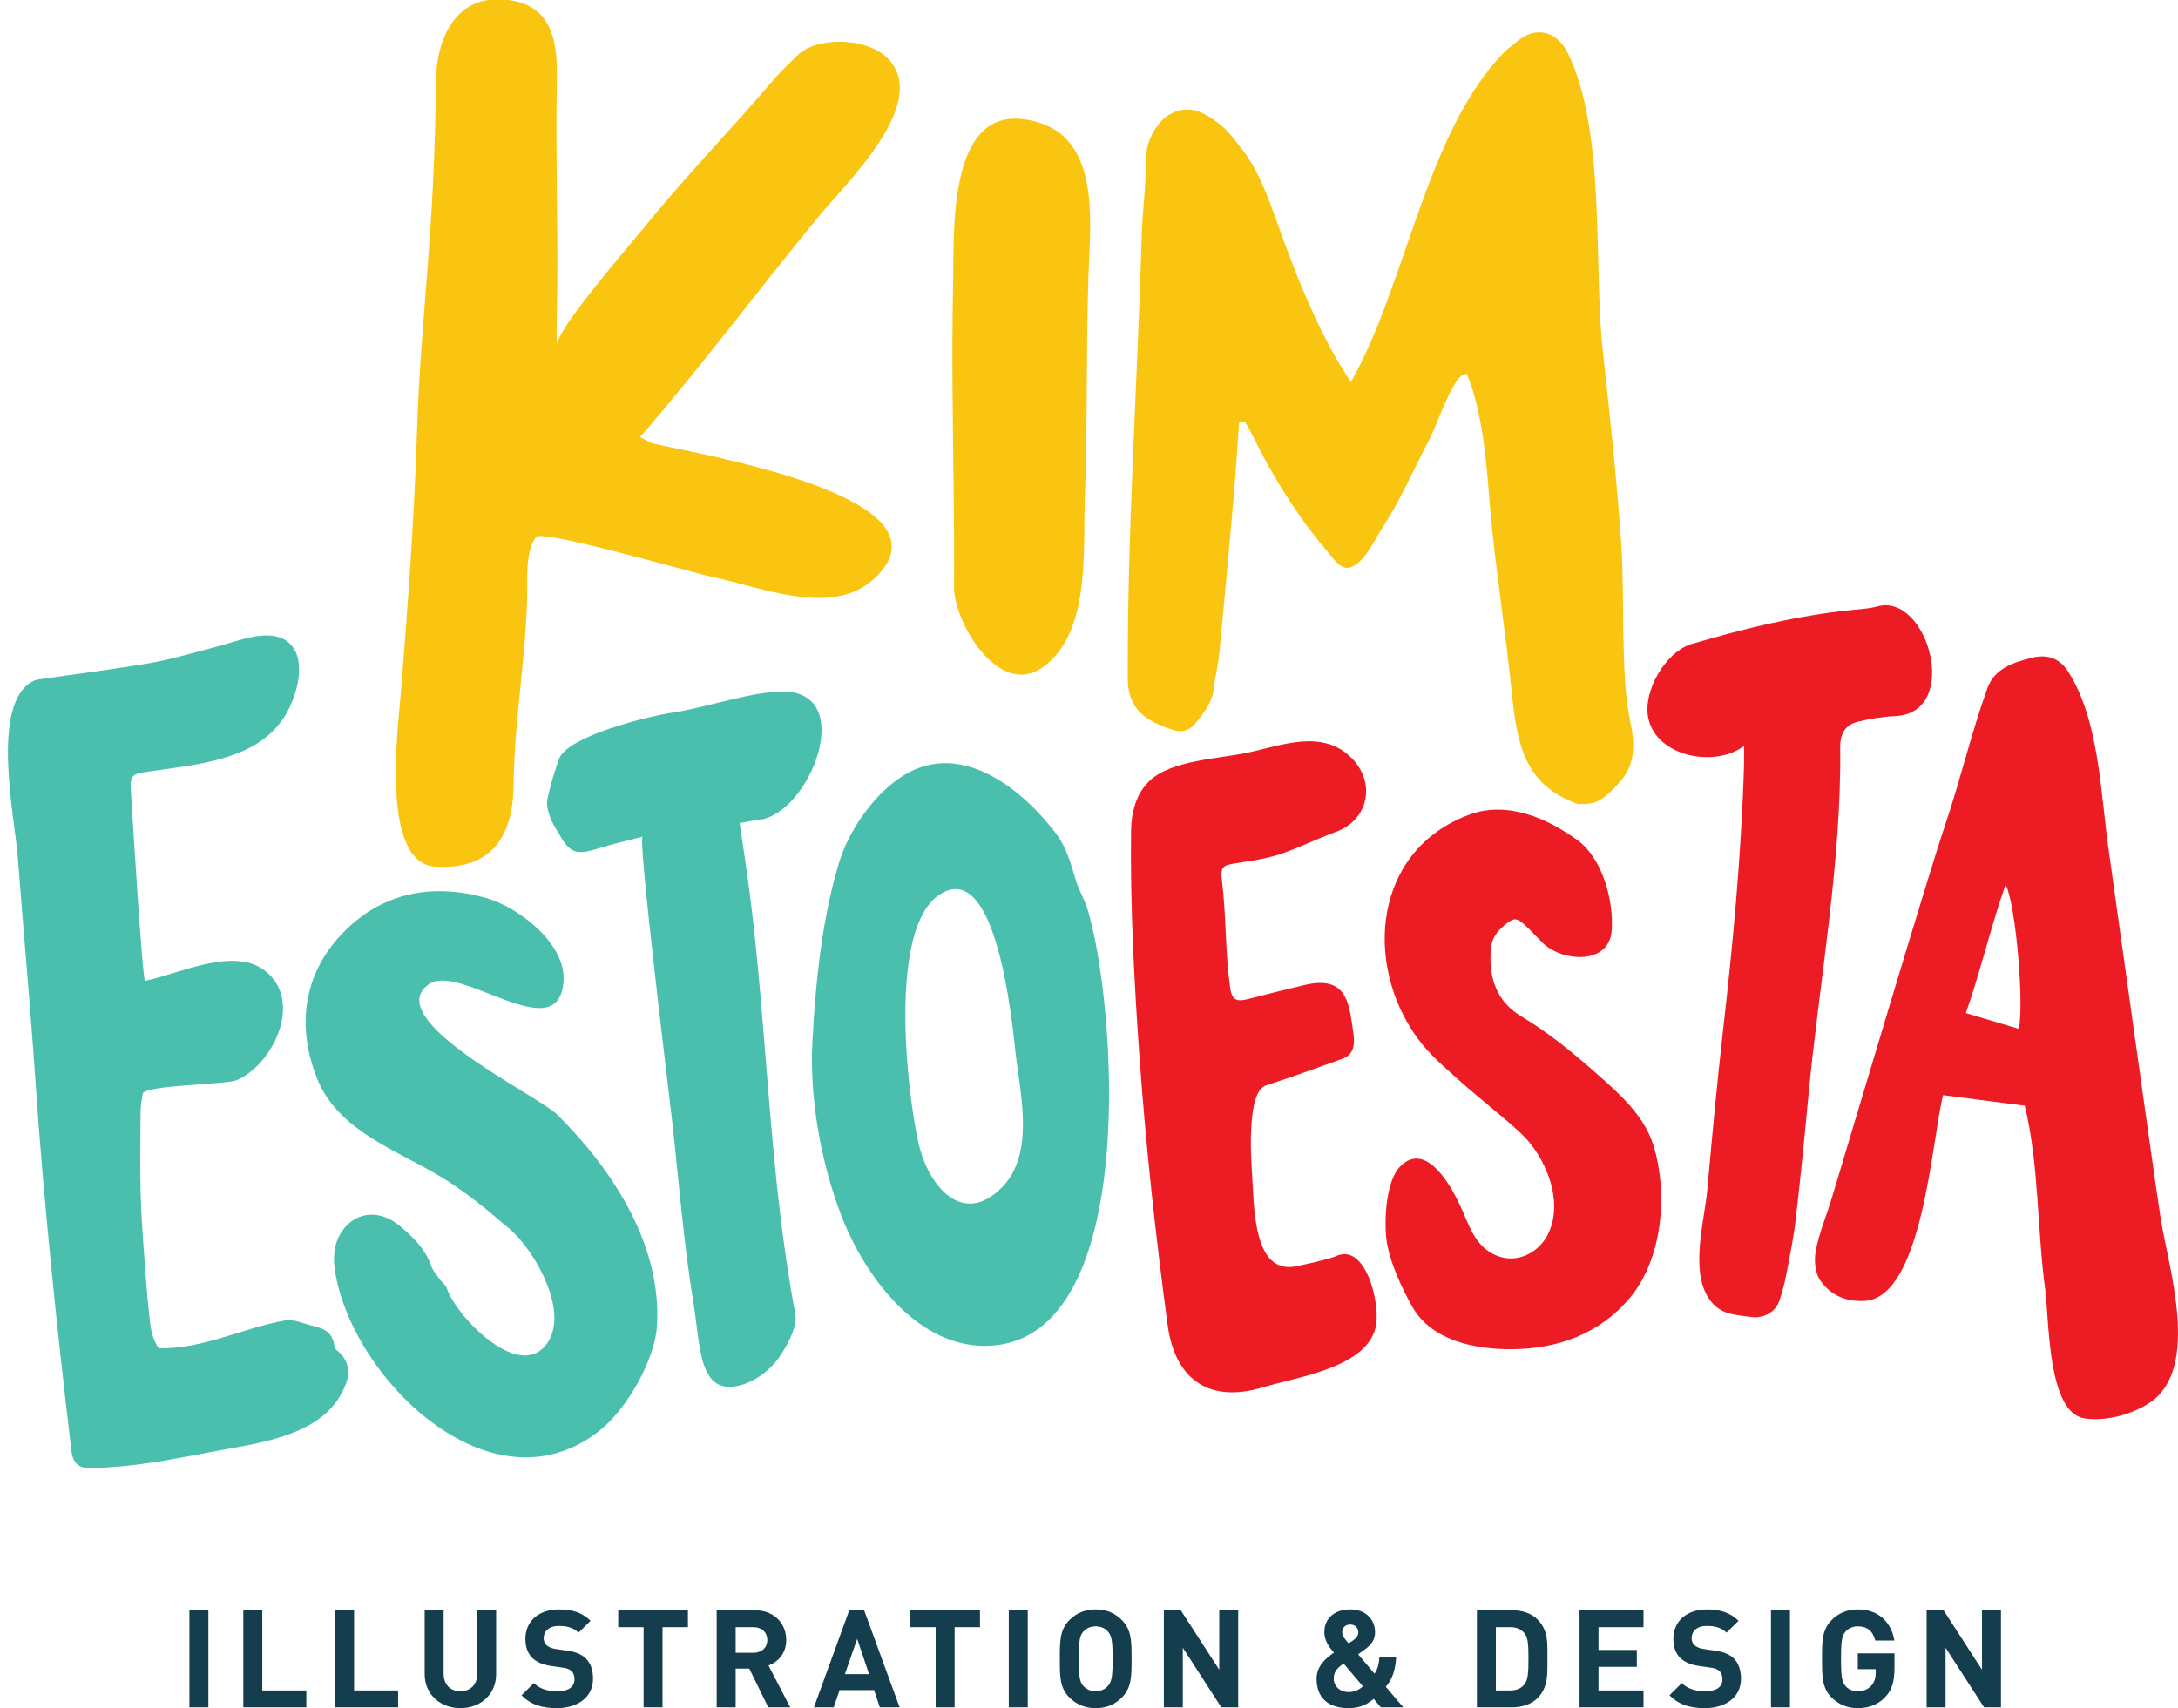 <?xml version="1.0" encoding="utf-8"?>
<!-- Generator: Adobe Illustrator 16.0.0, SVG Export Plug-In . SVG Version: 6.00 Build 0)  -->
<!DOCTYPE svg PUBLIC "-//W3C//DTD SVG 1.1//EN" "http://www.w3.org/Graphics/SVG/1.1/DTD/svg11.dtd">
<svg version="1.1" id="Layer_1" xmlns="http://www.w3.org/2000/svg" xmlns:xlink="http://www.w3.org/1999/xlink" x="0px" y="0px"
	 width="159.595px" height="125.196px" viewBox="0 0 159.595 125.196" enable-background="new 0 0 159.595 125.196"
	 xml:space="preserve">
<g>
	<g>
		<path fill-rule="evenodd" clip-rule="evenodd" fill="#F9C511" d="M90.795,30.992c-0.136,1.872-0.249,3.745-0.412,5.613
			c-0.329,3.762-0.674,7.527-1.037,11.287c-0.084,0.869-0.315,1.721-0.406,2.59c-0.104,0.979-0.687,1.666-1.232,2.408
			c-0.452,0.611-1.064,0.832-1.698,0.627c-2.055-0.662-3.364-1.5-3.373-3.789C82.6,38.864,83.354,27.97,83.669,17.111
			c0.051-1.749,0.317-3.494,0.294-5.238c-0.01-0.791,0.165-1.457,0.495-2.099c0.755-1.464,2.319-2.341,4.035-1.28
			c1.311,0.805,1.587,1.256,2.599,2.551c1.361,1.743,2.214,4.533,2.991,6.641c1.101,2.985,2.311,5.938,3.897,8.701
			c0.272,0.472,0.575,0.927,1.008,1.623c4.092-7.197,5.518-18.474,11.35-24.298c0.228-0.228,0.516-0.391,0.753-0.608
			c1.341-1.228,2.975-0.88,3.787,0.774c2.82,5.765,1.874,15.417,2.562,21.745c0.516,4.73,1.026,9.462,1.358,14.208
			c0.259,3.697-0.054,9.617,0.625,12.859c0.39,1.857,0.476,3.334-0.823,4.73c-0.758,0.812-1.512,1.637-2.784,1.502
			c-0.044-0.006-0.096,0.039-0.14,0.027c-4.043-1.4-4.521-4.508-4.906-8.271c-0.432-4.195-1.084-8.367-1.501-12.566
			c-0.278-2.799-0.419-7.451-1.782-10.692c-0.894-0.245-2.103,3.556-2.735,4.757c-1.159,2.202-2.092,4.423-3.462,6.515
			c-0.577,0.885-1.08,2.102-1.969,2.711c-0.912,0.625-1.425-0.234-2.011-0.926c-1.988-2.338-3.558-4.76-4.98-7.477
			c-0.058-0.11-1.049-2.156-1.172-2.12C91.037,30.917,90.917,30.955,90.795,30.992z"/>
		<path fill-rule="evenodd" clip-rule="evenodd" fill="#F9C511" d="M39.275,39.364c-0.799,1.08-0.626,3.15-0.643,4.164
			c-0.076,4.648-0.949,9.24-0.992,13.912c-0.047,5.049-2.68,6.244-5.722,6.084c-4.099-0.215-2.733-10.361-2.546-12.727
			c0.518-6.475,0.98-12.764,1.189-19.273c0.27-8.456,1.281-14.176,1.387-25.668c0.023-2.69,1.219-5.869,4.413-5.896
			c3.81-0.032,4.511,2.544,4.446,5.787c-0.121,5.959,0.136,11.917-0.015,17.879c-0.017,0.542-0.022,1.131,0.05,1.632
			c-0.146-1.035,5.502-7.526,6.371-8.602c3.026-3.744,6.405-7.207,9.528-10.875c0.505-0.595,1.096-1.118,1.643-1.678
			c1.404-1.438,4.854-1.322,6.375-0.082c3.81,3.112-2.673,9.31-4.605,11.648c-4.468,5.402-8.662,11.086-13.252,16.366
			c0.419,0.203,0.716,0.418,1.046,0.494c3.79,0.863,22.247,3.967,16.187,9.812c-3.081,2.971-8.289,0.697-12.058-0.082
			C50.887,42.015,39.711,38.772,39.275,39.364z"/>
		<path fill-rule="evenodd" clip-rule="evenodd" fill="#4BBFAE" d="M10.633,71.882c2.441-0.471,6.523-2.57,8.84-0.691
			c2.791,2.266,0.463,6.912-2.159,7.99c-0.75,0.311-6.769,0.346-6.854,0.984c-0.058,0.43-0.154,0.828-0.158,1.227
			c-0.015,2.115-0.057,4.232,0.01,6.346c0.065,2.023,0.243,4.043,0.385,6.061c0.058,0.828,0.145,1.654,0.229,2.479
			c0.088,0.867,0.146,1.744,0.715,2.539c3.187,0.082,6.158-1.488,9.251-2.039c0.662-0.117,1.412,0.266,2.121,0.422
			c0.777,0.172,1.375,0.525,1.481,1.41c0.014,0.127,0.097,0.277,0.195,0.359c0.773,0.627,1.003,1.445,0.693,2.35
			c-1.21,3.529-5.374,4.281-8.577,4.857c-3.651,0.654-6.534,1.348-10.228,1.428c-0.895,0.018-1.252-0.492-1.343-1.258
			C4.153,97.228,3.2,88.091,2.576,78.931c-0.363-5.314-0.872-10.83-1.281-16.213C1.092,60.036-0.702,51.71,2.317,49.985
			c0.155-0.088,0.334-0.16,0.51-0.186c2.705-0.395,5.419-0.729,8.112-1.189c1.53-0.262,3.029-0.717,4.538-1.104
			c0.977-0.252,1.934-0.592,2.922-0.801c3.803-0.809,4.126,2.352,2.826,5.129c-1.823,3.9-6.679,4.172-10.405,4.725
			c-1.177,0.172-1.299,0.277-1.222,1.514C9.654,59.005,10.435,71.921,10.633,71.882z"/>
		<path fill-rule="evenodd" clip-rule="evenodd" fill="#ED1C24" d="M148.366,81.04c-2.051-0.266-3.95-0.512-5.982-0.773
			c-0.822,3.088-1.46,14.816-5.745,15.08c-1.404,0.084-2.568-0.445-3.298-1.564c-0.356-0.549-0.414-1.445-0.287-2.125
			c0.246-1.299,0.782-2.551,1.158-3.799c1.787-5.934,7.095-23.775,8.319-27.387c1.123-3.322,1.905-6.707,3.087-10.004
			c0.535-1.49,1.902-1.9,3.188-2.238c1.014-0.264,2.016-0.141,2.742,0.996c2.279,3.561,2.375,8.92,2.957,13.01
			c0.77,5.426,3.269,23.523,3.827,27.107c0.536,3.441,2.942,10.893-0.764,13.436c-1.286,0.885-3.281,1.426-4.839,1.176
			c-2.713-0.436-2.562-7.217-2.875-9.529C149.27,90.097,149.408,85.278,148.366,81.04z M147.923,75.403
			c0.405-1.662-0.194-9.074-0.959-10.572c-0.993,2.787-1.931,6.654-2.915,9.422C145.406,74.655,146.614,75.013,147.923,75.403z"/>
		<path fill-rule="evenodd" clip-rule="evenodd" fill="#4BBFAE" d="M47.749,92.935c-1.032-4.309-3.852-8.203-6.939-11.264
			c-1.374-1.359-13.016-6.951-9.386-9.537c2.268-1.611,9.488,4.803,9.867-0.189c0.208-2.754-3.227-5.412-5.619-6.111
			c-3.474-1.012-6.903-0.596-9.678,1.732c-3.589,3.014-4.475,7.221-2.738,11.535c1.493,3.705,5.691,5.16,8.89,7.057
			c1.873,1.111,3.607,2.547,5.258,3.973c1.767,1.523,4.502,6.215,2.535,8.523c-2.096,2.459-6.561-2.262-7.204-4.242
			c-0.079-0.242-0.353-0.42-0.51-0.646c-0.231-0.332-0.519-0.652-0.646-1.023c-0.432-1.238-1.335-2.096-2.287-2.895
			c-1.562-1.307-3.482-1.035-4.422,0.703c-0.343,0.637-0.458,1.512-0.371,2.242c0.961,7.939,11.404,18.42,19.436,12.064
			c1.969-1.559,4.068-5.172,4.209-7.719C48.224,95.704,48.076,94.3,47.749,92.935z"/>
		<path fill-rule="evenodd" clip-rule="evenodd" fill="#4BBFAE" d="M59.531,76.304c0.246-4.549,0.74-9.113,1.969-13.135
			c0.722-2.355,2.61-5.061,4.759-6.365c4.274-2.596,8.77,1.168,11.131,4.303c0.764,1.014,1.086,2.209,1.44,3.404
			c0.208,0.701,0.613,1.344,0.833,2.041c2.101,6.703,3.987,31.42-7.063,32.08c-5.328,0.318-9.278-5.168-10.962-9.562
			C60.193,85.296,59.301,80.567,59.531,76.304z M66.453,77.462c0.189,2.725,0.584,5.18,0.885,6.451
			c0.706,2.982,3.199,6.078,6.114,3.078c2.404-2.475,1.288-6.934,0.961-9.859c-0.273-2.438-1.386-13.971-5.412-11.662
			C66.42,66.946,66.117,72.632,66.453,77.462z"/>
		<path fill-rule="evenodd" clip-rule="evenodd" fill="#ED1C24" d="M84.215,57.249c1.583-1.539,5.2-1.65,7.204-2.082
			c2.505-0.539,5.481-1.746,7.605,0.375c1.814,1.811,1.283,4.557-1.158,5.439c-1.384,0.5-2.706,1.174-4.1,1.633
			c-1.034,0.338-2.136,0.49-3.218,0.658c-0.946,0.146-1.128,0.268-1.014,1.211c0.341,2.793,0.224,5.1,0.603,7.887
			c0.123,0.898,0.431,1.082,1.326,0.848c1.326-0.348,2.715-0.68,4.092-1.016c3.211-0.783,3.292,1.453,3.579,3.25
			c0.156,0.973,0.174,1.814-0.801,2.162c-1.854,0.664-3.709,1.338-5.583,1.947c-1.365,0.445-1.099,5.088-1.008,6.396
			c0.165,2.377,0.033,7.525,3.261,6.848c0.578-0.123,2.36-0.5,2.903-0.744c2.137-0.965,3.19,3.281,2.938,4.992
			c-0.473,3.168-5.725,3.846-8.315,4.631c-3.735,1.131-6.406-0.367-6.974-4.607c-0.889-6.637-1.582-12.99-2.061-19.67
			c-0.381-5.322-0.684-11.176-0.615-16.508C82.9,59.483,83.266,58.173,84.215,57.249z"/>
		<path fill-rule="evenodd" clip-rule="evenodd" fill="#ED1C24" d="M104.112,84.954c1.438,0.34,2.658,2.844,3.1,3.893
			c0.589,1.402,1.125,2.764,2.679,3.26c1.339,0.43,2.785-0.266,3.473-1.525c1.335-2.441-0.112-5.857-1.962-7.561
			c-1.453-1.34-3.035-2.537-4.504-3.861c-1.058-0.953-2.175-1.898-3.007-3.037c-4.014-5.486-3.241-13.824,3.781-16.416
			c2.771-1.021,5.711,0.258,7.933,1.885c1.835,1.34,2.657,4.439,2.492,6.631c-0.187,2.508-3.628,2.295-5.062,0.875
			c-0.426-0.424-0.833-0.867-1.272-1.273c-0.647-0.594-0.837-0.586-1.527-0.008c-0.537,0.451-0.917,0.924-0.988,1.719
			c-0.192,2.123,0.429,3.891,2.256,4.975c2.045,1.219,3.843,2.723,5.621,4.293c1.603,1.416,3.376,3.016,4.027,5.125
			c1.084,3.504,0.699,8.316-1.733,11.207c-2.215,2.637-5.272,3.723-8.615,3.752c-2.64,0.021-5.877-0.59-7.299-3.086
			c-0.807-1.416-1.744-3.443-1.923-5.059c-0.154-1.389-0.013-4.234,1.037-5.271C103.126,84.968,103.632,84.843,104.112,84.954z"/>
		<path fill-rule="evenodd" clip-rule="evenodd" fill="#4BBFAE" d="M47.09,61.323c-1.233,0.324-2.299,0.559-3.337,0.889
			c-1.483,0.471-1.989,0.314-2.737-0.996c-0.25-0.436-0.541-0.857-0.707-1.324c-0.148-0.42-0.282-0.918-0.195-1.334
			c0.203-0.98,0.507-1.945,0.831-2.893c0.593-1.729,6.634-3.184,8.326-3.43c2.418-0.352,5.901-1.594,8.193-1.547
			c5.325,0.107,1.876,8.975-1.87,9.41c-0.44,0.049-0.878,0.137-1.397,0.221c0.25,1.721,0.502,3.307,0.709,4.898
			c1.343,10.33,1.434,20.885,3.381,31.127c0.187,0.992-0.874,2.795-1.479,3.508c-0.729,0.861-1.801,1.574-2.932,1.758
			c-2.037,0.328-2.402-1.656-2.666-3.225c-0.153-0.906-0.22-1.826-0.37-2.732c-0.758-4.574-1.094-9.1-1.611-13.699
			C49.04,80.296,46.723,61.419,47.09,61.323z"/>
		<path fill-rule="evenodd" clip-rule="evenodd" fill="#ED1C24" d="M127.795,54.669c-2.099,1.609-6.373,0.824-7.007-1.998
			c-0.446-1.988,1.264-4.912,3.18-5.473c3.932-1.148,7.649-2.068,11.724-2.49c0.626-0.066,1.269-0.092,1.871-0.26
			c3.712-1.037,6.17,7.832,1.3,8.039c-0.912,0.039-1.83,0.195-2.722,0.41c-0.909,0.221-1.309,0.859-1.298,1.84
			c0.099,8.574-1.543,17.203-2.345,25.73c-0.278,2.977-0.573,5.953-0.918,8.922c-0.153,1.322-0.42,2.631-0.669,3.941
			c-0.128,0.666-0.301,1.326-0.513,1.969c-0.333,0.998-1.326,1.346-2.094,1.225c-0.895-0.139-1.934-0.121-2.698-0.879
			c-1.961-1.941-0.719-6.018-0.504-8.426c0.345-3.805,0.689-7.609,1.123-11.404c0.75-6.568,1.37-13.104,1.569-19.713
			C127.807,55.749,127.795,55.392,127.795,54.669z"/>
		<path fill-rule="evenodd" clip-rule="evenodd" fill="#F9C511" d="M69.886,36.392c-0.057-5.269-0.162-10.537-0.04-15.804
			c0.079-3.396-0.444-12.561,5.132-11.85c5.828,0.741,4.908,7.352,4.775,11.588c-0.17,5.4-0.058,10.808-0.261,16.207
			c-0.144,3.807,0.456,9.949-3.16,12.424c-3.147,2.154-6.438-3.318-6.423-5.949C69.925,40.804,69.909,38.599,69.886,36.392z"/>
	</g>
	<g>
		<path fill="#143E4E" d="M13.879,125.136v-7.115h1.39v7.115H13.879z"/>
		<path fill="#143E4E" d="M17.829,125.136v-7.115h1.39v5.879h3.227v1.236H17.829z"/>
		<path fill="#143E4E" d="M24.555,125.136v-7.115h1.39v5.879h3.227v1.236H24.555z"/>
		<path fill="#143E4E" d="M33.736,125.196c-1.46,0-2.618-0.99-2.618-2.498v-4.678h1.388v4.629c0,0.818,0.48,1.309,1.23,1.309
			s1.238-0.49,1.238-1.309v-4.629h1.381v4.678C36.355,124.206,35.195,125.196,33.736,125.196z"/>
		<path fill="#143E4E" d="M40.816,125.196c-1.078,0-1.897-0.229-2.598-0.941l0.9-0.896c0.448,0.449,1.059,0.6,1.719,0.6
			c0.818,0,1.259-0.311,1.259-0.877c0-0.252-0.071-0.461-0.22-0.604c-0.141-0.127-0.3-0.199-0.63-0.248l-0.86-0.123
			c-0.609-0.09-1.059-0.277-1.378-0.588c-0.341-0.338-0.51-0.799-0.51-1.398c0-1.271,0.939-2.16,2.478-2.16
			c0.98,0,1.689,0.24,2.299,0.832l-0.879,0.869c-0.45-0.432-0.99-0.49-1.459-0.49c-0.74,0-1.1,0.408-1.1,0.9
			c0,0.18,0.06,0.367,0.209,0.51c0.141,0.131,0.371,0.238,0.66,0.277l0.84,0.123c0.648,0.09,1.059,0.27,1.357,0.549
			c0.381,0.359,0.551,0.879,0.551,1.51C43.455,124.417,42.305,125.196,40.816,125.196z"/>
		<path fill="#143E4E" d="M48.548,119.261v5.875H47.16v-5.875h-1.859v-1.24h5.107v1.24H48.548z"/>
		<path fill="#143E4E" d="M56.296,125.136l-1.391-2.838h-0.999v2.838h-1.39v-7.115h2.788c1.45,0,2.309,0.992,2.309,2.182
			c0,0.996-0.608,1.615-1.299,1.867l1.59,3.066H56.296z M55.216,119.261h-1.31v1.879h1.31c0.609,0,1.009-0.391,1.009-0.938
			C56.225,119.651,55.825,119.261,55.216,119.261z"/>
		<path fill="#143E4E" d="M64.47,125.136l-0.42-1.26h-2.529l-0.429,1.26h-1.449l2.588-7.115h1.09l2.599,7.115H64.47z M62.811,120.12
			l-0.9,2.586h1.77L62.811,120.12z"/>
		<path fill="#143E4E" d="M69.951,119.261v5.875h-1.389v-5.875h-1.858v-1.24h5.106v1.24H69.951z"/>
		<path fill="#143E4E" d="M73.92,125.136v-7.115h1.39v7.115H73.92z"/>
		<path fill="#143E4E" d="M82.208,124.417c-0.499,0.498-1.108,0.779-1.918,0.779c-0.811,0-1.431-0.281-1.93-0.779
			c-0.719-0.721-0.699-1.609-0.699-2.836c0-1.232-0.02-2.121,0.699-2.838c0.499-0.502,1.119-0.783,1.93-0.783
			c0.81,0,1.419,0.281,1.918,0.783c0.72,0.717,0.71,1.605,0.71,2.838C82.918,122.808,82.928,123.696,82.208,124.417z
			 M81.179,119.579c-0.199-0.229-0.51-0.379-0.889-0.379c-0.381,0-0.701,0.15-0.9,0.379c-0.27,0.301-0.339,0.631-0.339,2.002
			c0,1.369,0.069,1.695,0.339,1.998c0.199,0.229,0.52,0.379,0.9,0.379c0.379,0,0.689-0.15,0.889-0.379
			c0.27-0.303,0.351-0.629,0.351-1.998C81.529,120.21,81.448,119.88,81.179,119.579z"/>
		<path fill="#143E4E" d="M89.491,125.136l-2.818-4.367v4.367h-1.39v-7.115h1.239l2.819,4.359v-4.359h1.389v7.115H89.491z"/>
		<path fill="#143E4E" d="M101.181,125.136l-0.521-0.619c-0.33,0.26-0.819,0.68-1.838,0.68c-1.57,0-2.349-0.818-2.349-2.156
			c0-0.91,0.658-1.5,1.278-1.912c-0.29-0.326-0.709-0.828-0.709-1.508c0-0.967,0.709-1.66,1.899-1.66
			c1.119,0,1.818,0.711,1.818,1.68c0,0.551-0.29,0.918-0.73,1.24c0,0-0.33,0.248-0.509,0.371l1.198,1.418
			c0.23-0.311,0.341-0.742,0.36-1.25h1.229c-0.049,0.92-0.261,1.65-0.76,2.209l1.279,1.508H101.181z M98.453,121.927
			c-0.431,0.303-0.722,0.582-0.722,1.092c0,0.588,0.48,1,1.08,1c0.42,0,0.729-0.131,1.06-0.42L98.453,121.927z M98.942,119.069
			c-0.392,0-0.591,0.252-0.591,0.582c0,0.258,0.22,0.51,0.471,0.799c0.1-0.061,0.299-0.199,0.299-0.199
			c0.23-0.162,0.41-0.35,0.41-0.6C99.531,119.321,99.312,119.069,98.942,119.069z"/>
		<path fill="#143E4E" d="M112.669,124.458c-0.471,0.469-1.14,0.678-1.88,0.678h-2.568v-7.115h2.568c0.74,0,1.409,0.209,1.88,0.682
			c0.799,0.799,0.72,1.777,0.72,2.846C113.389,122.62,113.468,123.657,112.669,124.458z M111.7,119.7
			c-0.24-0.289-0.561-0.439-1.04-0.439h-1.049v4.639h1.049c0.479,0,0.8-0.154,1.04-0.439c0.259-0.322,0.3-0.832,0.3-1.912
			S111.959,120.019,111.7,119.7z"/>
		<path fill="#143E4E" d="M115.742,125.136v-7.115h4.687v1.24h-3.297v1.67h2.808v1.238h-2.808v1.73h3.297v1.236H115.742z"/>
		<path fill="#143E4E" d="M124.935,125.196c-1.079,0-1.898-0.229-2.599-0.941l0.9-0.896c0.448,0.449,1.059,0.6,1.719,0.6
			c0.819,0,1.259-0.311,1.259-0.877c0-0.252-0.069-0.461-0.22-0.604c-0.142-0.127-0.301-0.199-0.631-0.248l-0.857-0.123
			c-0.611-0.09-1.06-0.277-1.38-0.588c-0.34-0.338-0.51-0.799-0.51-1.398c0-1.271,0.939-2.16,2.478-2.16
			c0.979,0,1.688,0.24,2.299,0.832l-0.88,0.869c-0.449-0.432-0.987-0.49-1.46-0.49c-0.738,0-1.097,0.408-1.097,0.9
			c0,0.18,0.059,0.367,0.208,0.51c0.141,0.131,0.371,0.238,0.66,0.277l0.84,0.123c0.648,0.09,1.06,0.27,1.358,0.549
			c0.379,0.359,0.55,0.879,0.55,1.51C127.572,124.417,126.423,125.196,124.935,125.196z"/>
		<path fill="#143E4E" d="M129.771,125.136v-7.115h1.39v7.115H129.771z"/>
		<path fill="#143E4E" d="M138.139,124.386c-0.567,0.592-1.248,0.811-2.007,0.811c-0.782,0-1.422-0.281-1.92-0.779
			c-0.721-0.721-0.7-1.609-0.7-2.836c0-1.232-0.021-2.121,0.7-2.838c0.498-0.502,1.118-0.783,1.92-0.783
			c1.647,0,2.487,1.08,2.679,2.279h-1.401c-0.16-0.668-0.568-1.039-1.277-1.039c-0.382,0-0.692,0.15-0.889,0.379
			c-0.272,0.301-0.342,0.631-0.342,2.002c0,1.369,0.069,1.707,0.342,2.006c0.196,0.232,0.507,0.371,0.889,0.371
			c0.42,0,0.759-0.15,0.987-0.4c0.231-0.26,0.321-0.578,0.321-0.949v-0.27h-1.309v-1.158h2.688v1.039
			C138.819,123.247,138.64,123.868,138.139,124.386z"/>
		<path fill="#143E4E" d="M145.383,125.136l-2.82-4.367v4.367h-1.387v-7.115h1.239l2.817,4.359v-4.359h1.391v7.115H145.383z"/>
	</g>
</g>
</svg>
